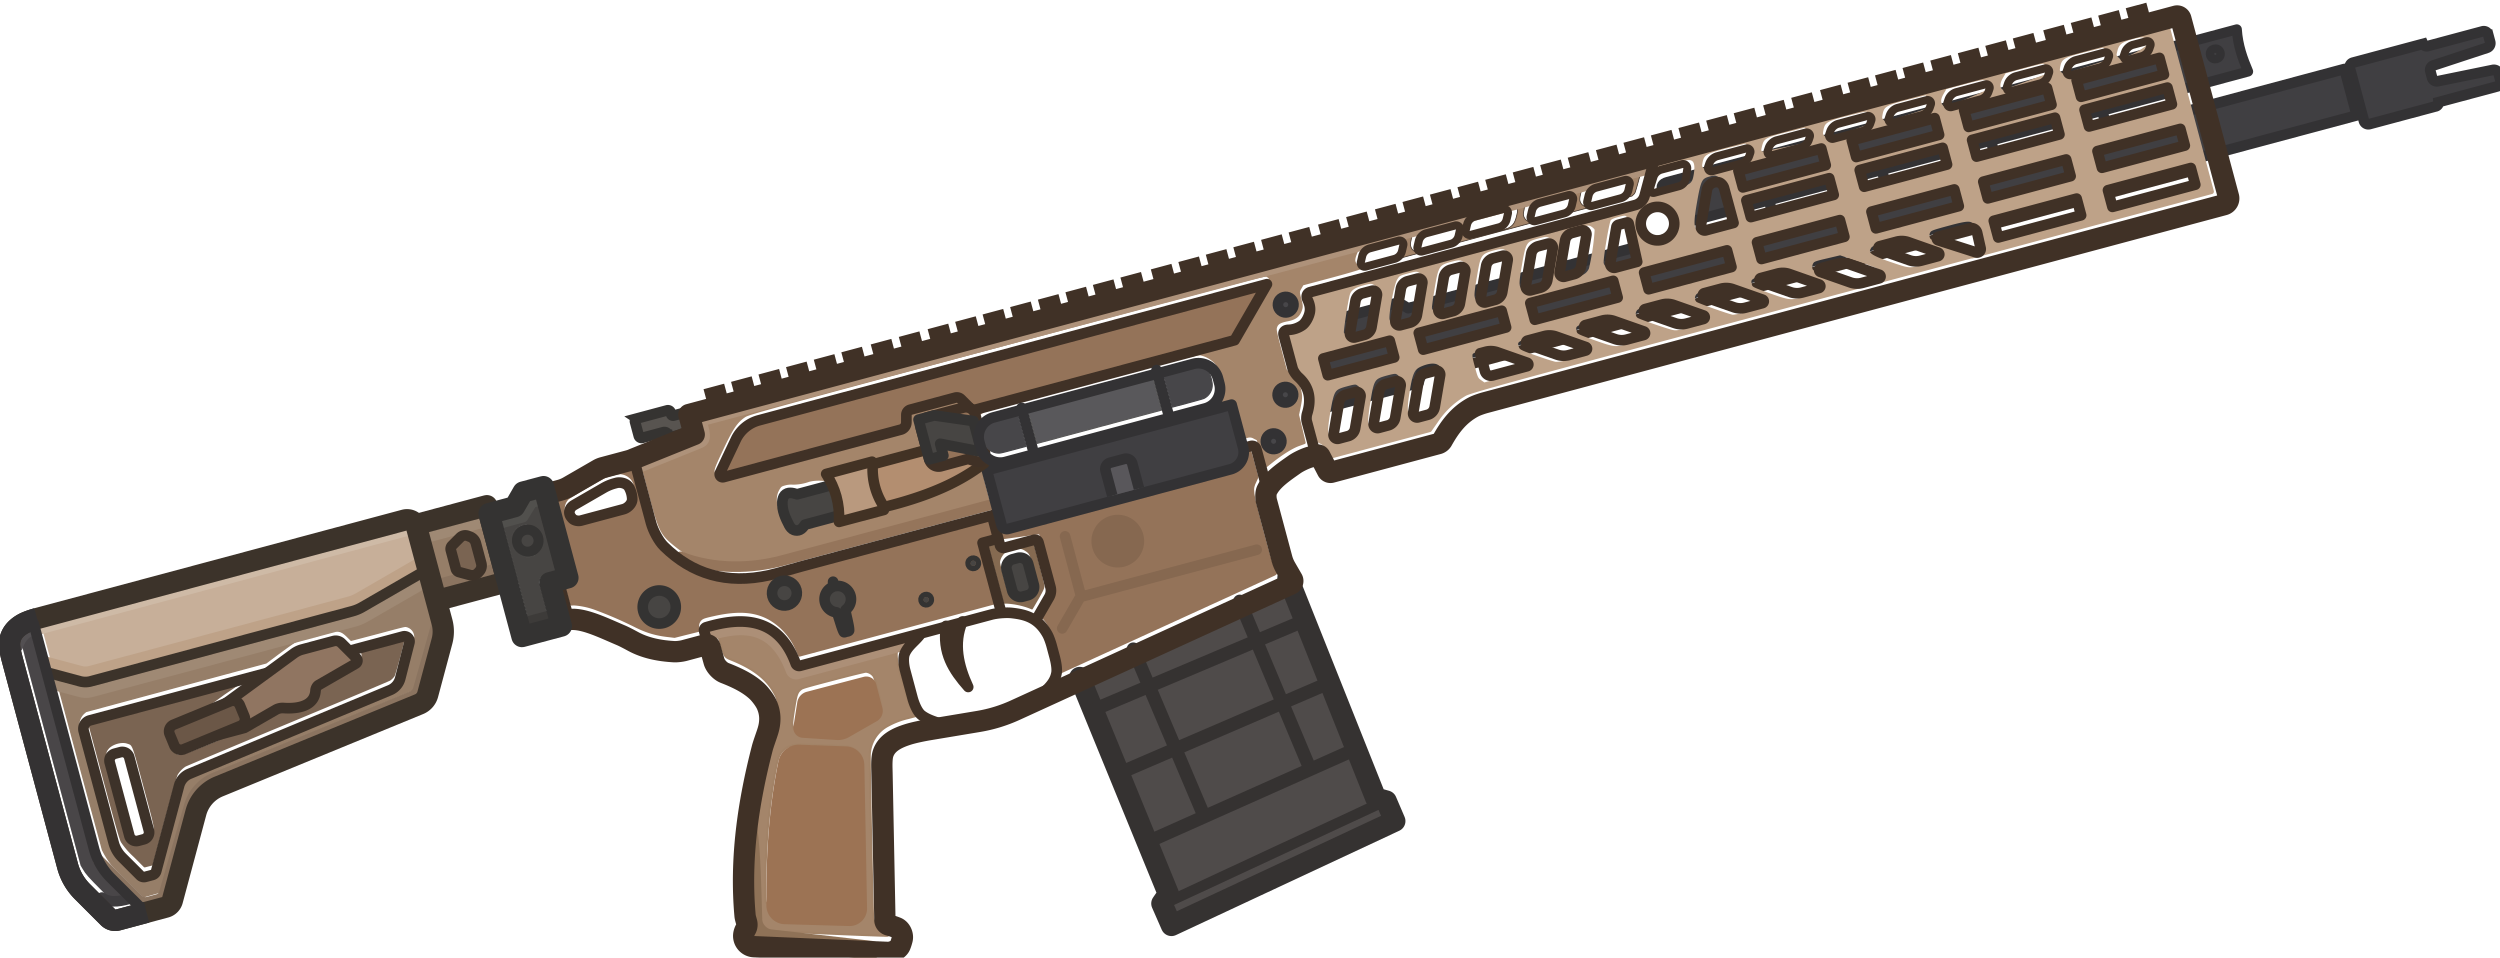 <svg xmlns="http://www.w3.org/2000/svg" xml:space="preserve" width="121.092" height="46.382" viewBox="0 0 32.039 12.272"><g transform="rotate(15 48.239 14.5)"><path d="m11.219 21.793-.828.184-.083.018.006-.038c.01-.063.003-.1-.038-.184-.077-.157-.184-.533-.243-.857a7 7 0 0 1-.106-1.39c.013-.213 0-.286-.068-.414a.4.4 0 0 0-.093-.132c-.142-.145-.339-.226-.636-.262-.085-.01-.093-.017-.167-.138a1 1 0 0 0-.08-.116.2.2 0 0 0-.067-.033c-.028-.009-.052-.021-.056-.029l-.008-.013.087-.045c.237-.121.424-.16.593-.122.127.029.26.118.363.245.08.096.09.106.11.116.05.023.014.041.677-.341l.602-.348-.018.068c-.032.125-.012.183.17.488.143.241.163.268.24.317l.042.029-.105.06a1 1 0 0 0-.217.156.44.44 0 0 0-.136.423c.014.07.564 1.968.583 2.008.035.075.097.113.195.118l.062.003-.002.023q-.003.023-.019.032c-.009.005-.351.083-.76.174m.311-.331a.25.25 0 0 0 .05-.15 8 8 0 0 0-.21-.848c-.251-.87-.26-.902-.29-.947a.2.2 0 0 0-.071-.072.23.23 0 0 0-.144-.037 8 8 0 0 0-.334.071c-.298.068-.303.07-.36.101-.05.03-.059.037-.085.075-.048.069-.054.11-.042.268.035.482.13 1.012.283 1.58.05.185.05.084.084.122.048.055.068.112.134.112.029 0 .817-.182.885-.204a.25.25 0 0 0 .1-.071m-.574-2.366c.09-.088.168-.17.175-.18a.2.2 0 0 0 .018-.044c.012-.052.007-.066-.095-.247-.092-.164-.095-.168-.122-.185a.14.14 0 0 0-.094-.019c-.01.002-.173.091-.374.206-.326.186-.357.205-.373.227-.037.05-.039.08-.019.27.016.152.022.183.037.21a.13.13 0 0 0 .093.065c.02.002.395-.069.49-.092.059-.015.096-.045.264-.21" style="fill:#a4856a;fill-opacity:1;stroke:#a28367;stroke-width:.028;stroke-linecap:round;stroke-linejoin:round;stroke-dasharray:none;stroke-opacity:1"/><path d="M67.533 45.944c-.356 2.813-1.208 6.095-1.9 9.056-.21.901.328 1.91 1.19 2.248l9.344 3.681" style="fill:none;fill-opacity:1;stroke:#8f7257;stroke-width:1.852;stroke-linecap:round;stroke-linejoin:round;stroke-dasharray:none;stroke-opacity:1" transform="scale(.129)rotate(-30 286.31 86.285)"/><path d="M68.531 26.593c3.477-.148 6.678.463 7.173 5.472a.53.53 0 0 0 .514.475H87.39" style="fill:none;fill-opacity:1;stroke:#ac8f77;stroke-width:1.058;stroke-linecap:round;stroke-linejoin:round;stroke-dasharray:none;stroke-opacity:1" transform="scale(.129)rotate(-30 286.31 86.285)"/><path d="m17.175 12.682 8.369-4.832" style="display:inline;fill:none;fill-opacity:1;stroke:#403126;stroke-width:.136;stroke-linecap:butt;stroke-linejoin:round;stroke-dasharray:none;stroke-opacity:1"/><path d="m20.303 9.33.274.476M21.586 8.558l.274.475M22.832 7.822l.275.475M24.115 7.09l.274.474" style="display:inline;fill:#403f42;fill-opacity:1;stroke:#333234;stroke-width:.136;stroke-linecap:round;stroke-linejoin:round;stroke-dasharray:none;stroke-opacity:1"/><g style="display:inline"><path d="M172.373 9.864h56.662" style="fill:#c7af99;stroke-linecap:round;stroke-linejoin:round" transform="scale(.129)rotate(-30 286.31 86.285)"/><path d="M230.926 7.697h-58.553c-1.196 0-.595 1.028-.595 2.224-.001 1.197.969 2.168 2.166 2.168l56.982-.058c-.192-1.36-.318-2.748 0-4.334z" style="display:inline;fill:#403f42;stroke:#333234;stroke-width:1;stroke-linecap:butt;stroke-linejoin:round;stroke-dasharray:none;stroke-opacity:1" transform="scale(.129)rotate(-30 286.31 86.285)"/></g><path d="m13.504 17.784 1.816 2.386-.05.14.192.24 2.419-2.033-.173-.22-.14-.002-1.817-2.434" style="display:inline;fill:#4f4b4a;fill-opacity:1;stroke:#353231;stroke-width:.272;stroke-linecap:round;stroke-linejoin:round;stroke-dasharray:none;stroke-opacity:1"/><path d="m15.386 20.233 2.256-1.89" style="display:inline;fill:none;fill-opacity:1;stroke:#353231;stroke-width:.136;stroke-linecap:round;stroke-linejoin:round;stroke-dasharray:none;stroke-opacity:1"/><path d="m15.232 16.31 1.424 1.839m-2.583-.894 1.415 1.813m-1.702-.933 2.287-1.782m-1.759 2.482 2.222-1.754m-1.576 2.457 2.158-1.75" style="display:inline;fill:none;fill-opacity:1;stroke:#353231;stroke-width:.17;stroke-linecap:round;stroke-linejoin:round;stroke-dasharray:none;stroke-opacity:1"/><path d="m15.478 12.506.726-.42.14.038 3.225-1.862.072.125 7.5-4.33.307.533-10.727 6.193v.23l-1.1.635-.533-.924z" style="display:inline;fill:#403f42;fill-opacity:1;stroke:#333234;stroke-width:.136;stroke-linecap:round;stroke-linejoin:round;stroke-dasharray:none;stroke-opacity:1"/><path d="M15.83 14.137c-.043-.048-.078-.07-.121-.077-.06-.01-.062-.013-.145-.156-.077-.134-.084-.155-.094-.264a.46.46 0 0 0-.214-.373c-.097-.068-.102-.075-.21-.261-.105-.183-.11-.192-.08-.2a.46.46 0 0 0 .18-.174.36.36 0 0 0-.013-.29l-.038-.068 1.868-1.079c1.812-1.047 1.868-1.08 1.91-1.139.041-.057.045-.078.05-.263 0-.028.007-.022.031.033.046.103.078.1.292-.023.212-.122.235-.151.222-.286-.012-.124-.044-.183-.104-.192-.038-.006-.071.007-.199.08-.163.095-.223.156-.22.225a.7.7 0 0 1-.028.146c-.007-.002.006-.15.005-.192V9.51l2.94-1.698 2.941-1.698.55.95.548.952-1.339.773-1.412.819.087-.1c.032-.036.007-.067-.042-.156-.072-.132-.086-.151-.125-.176-.056-.036-.108-.019-.325.107-.19.11-.21.124-.22.164-.012.045.009.097.046.117.012.006.148.017.303.024l.283.012-2.873 1.66c-2.44 1.408-2.885 1.67-2.955 1.732a1.1 1.1 0 0 0-.267.426l-.05.138-.56.323-.561.324zm.266-.29c.021-.04.022-.104.005-.29-.025-.255-.043-.31-.115-.337-.041-.016-.057-.011-.157.047-.154.09-.161.11-.135.403.024.255.044.314.115.336.04.012.06.005.153-.048.08-.046.114-.075.134-.112m.458-.265c.022-.04.023-.104.006-.287-.023-.252-.043-.312-.116-.34-.041-.015-.057-.01-.155.046-.156.091-.164.114-.133.413.013.133.033.257.044.276s.041.04.068.048c.043.013.062.008.154-.046.078-.045.112-.073.132-.11m.457-.275c.024-.066-.01-.505-.042-.562-.046-.079-.154-.07-.277.023-.098.074-.11.13-.084.39.033.336.079.381.272.27.097-.056.113-.07.131-.121m1.04-.799c.003-.014-.007-.05-.023-.077-.029-.05-.036-.051-.265-.069-.258-.02-.325-.013-.416.038-.108.061-.11.074-.014.238.078.135.087.146.144.166l.06.022.253-.146c.178-.103.255-.153.26-.172m.667-.394c.017-.052-.02-.11-.078-.122a3 3 0 0 0-.508-.024 1 1 0 0 0-.19.088c-.156.09-.177.125-.122.202.028.039.053.045.254.06.123.01.247.016.276.013.08-.008.352-.168.368-.217m.667-.385c.016-.051-.021-.11-.079-.122a3 3 0 0 0-.507-.024 1 1 0 0 0-.189.087c-.152.088-.174.121-.13.198.025.043.041.047.23.063.33.027.332.026.51-.076.122-.07.155-.096.165-.126m.692-.391c.004-.015-.006-.05-.022-.077-.029-.05-.036-.052-.265-.07a2 2 0 0 0-.296-.006 1 1 0 0 0-.195.088c-.118.068-.138.084-.148.122-.014.053.015.108.063.12.042.012.354.034.461.034.066 0 .093-.011.235-.093q.16-.09.167-.118m.672-.395c.014-.05-.026-.11-.082-.121a3 3 0 0 0-.493-.03 1 1 0 0 0-.195.089c-.118.067-.137.083-.147.12-.014.05.01.103.054.12.038.014.453.046.504.04.021-.004.109-.046.194-.095.124-.07.158-.096.165-.123m.653-.377c.013-.05-.027-.11-.083-.121a3 3 0 0 0-.507-.025 1 1 0 0 0-.189.088c-.152.088-.174.121-.13.198.025.043.041.047.231.063.33.027.331.026.512-.078.124-.072.159-.098.166-.125m.694-.4c.014-.05-.027-.11-.082-.122a4 4 0 0 0-.276-.025l-.228-.014-.16.086c-.146.078-.16.089-.171.131a.13.13 0 0 0 .011.087c.022.037.048.043.264.06.133.011.26.017.281.014s.11-.046.196-.095c.124-.07.158-.095.165-.123m.675-.403c.004-.09-.041-.11-.292-.128a2 2 0 0 0-.292-.005 1 1 0 0 0-.195.088c-.117.068-.137.084-.147.122-.027.1.033.127.324.146.258.017.257.018.437-.086.154-.089.163-.096.165-.137m1.67-1c.004-.017-.02-.073-.066-.153s-.083-.129-.1-.133c-.037-.01-1.039.568-1.05.606-.008.033.116.25.158.277.029.018.05.007.54-.276.379-.219.512-.302.518-.321m1.315-.773a.7.7 0 0 0-.153-.266c-.029-.018-.05-.007-.54.276-.38.219-.513.302-.518.321-.004.017.02.073.066.153s.082.129.1.133c.019.006.157-.069.536-.287.49-.283.51-.296.51-.33M16.4 12.816c.016-.027.01-.046-.061-.168s-.084-.138-.115-.137c-.022.001-.182.086-.422.225-.474.274-.453.249-.352.425.054.093.08.125.106.132.03.008.089-.022.43-.219.246-.142.402-.24.414-.258m1.292-.756c.007-.026-.008-.064-.06-.155a.6.6 0 0 0-.096-.133c-.021-.012-.097.028-.54.284-.442.255-.514.3-.515.325-.001.016.03.083.068.15.052.09.078.122.104.13.03.007.098-.028.532-.28.434-.25.499-.291.507-.321m1.277-.727c.016-.027.01-.046-.061-.168s-.084-.138-.115-.137c-.022.001-.212.104-.52.28-.415.24-.486.286-.501.32-.017.035-.012.05.05.159.107.184.054.196.636-.14.313-.18.499-.295.51-.314m1.309-.763c.013-.03.005-.053-.058-.162-.064-.11-.079-.128-.112-.132-.032-.003-.127.047-.529.28-.584.336-.552.303-.45.48.104.18.059.19.643-.148.401-.231.493-.289.506-.318m1.302-.755c.007-.026-.008-.063-.06-.154a.6.6 0 0 0-.096-.134c-.021-.011-.1.03-.533.275-.452.256-.51.292-.518.323-.013.05.117.277.167.29.03.009.099-.027.533-.278.434-.25.499-.292.507-.322m1.314-.77c.002-.03-.015-.076-.059-.152-.1-.174-.058-.184-.637.15-.309.179-.493.292-.505.311-.017.027-.01.046.06.168.068.116.085.137.113.137.02 0 .217-.106.528-.285l.496-.286zm1.281-.718c.017-.027.01-.046-.06-.168-.071-.122-.084-.138-.115-.137-.023.001-.213.104-.52.28-.415.24-.486.286-.502.32s-.011.05.051.159c.107.184.054.196.636-.14.312-.18.499-.295.51-.314m1.316-.771c.01-.03 0-.06-.055-.154-.106-.184-.06-.194-.641.142-.31.179-.494.292-.506.311-.016.026-.01.046.061.168.067.116.085.137.112.137.02 0 .216-.105.525-.283.438-.253.493-.288.504-.321m-9.541 5.01a.2.2 0 0 0 .035-.09 3.3 3.3 0 0 0-.06-.512c-.01-.017-.042-.038-.071-.045-.047-.013-.066-.008-.153.042-.107.062-.152.116-.154.186-.003.078.041.483.055.508.008.013.043.032.078.042.057.015.074.011.15-.033.05-.028.1-.07.12-.098m.533-.323c.03-.058-.001-.502-.04-.568a.14.14 0 0 0-.073-.057c-.043-.013-.062-.007-.157.048-.104.06-.11.066-.13.135-.023.079.008.482.042.54.026.046.073.072.118.067a.5.5 0 0 0 .24-.165m.482-.265c.032-.046.034-.081.018-.293-.02-.271-.046-.343-.126-.356-.037-.006-.07.005-.148.05-.153.088-.162.12-.132.42.013.134.028.252.034.261.018.033.08.067.117.064a.47.47 0 0 0 .237-.146m.503-.323a1.3 1.3 0 0 0-.005-.298c-.018-.185-.03-.244-.055-.272-.05-.054-.102-.05-.213.014-.142.082-.16.123-.142.326.028.318.036.355.08.39.059.045.105.037.218-.036.086-.055.101-.071.117-.124m.495-.252a.2.2 0 0 0 .035-.09 3 3 0 0 0-.06-.511c-.01-.017-.041-.038-.071-.046-.047-.013-.066-.007-.155.044-.154.09-.16.11-.133.415.025.279.038.312.134.326.064.009.2-.066.25-.138m.486-.28a.2.2 0 0 0 .035-.09 3 3 0 0 0-.06-.512c-.01-.017-.042-.037-.071-.045-.047-.013-.066-.008-.152.042-.155.09-.162.109-.14.392.022.277.042.331.13.348.046.009.072.002.14-.038a.4.4 0 0 0 .118-.097m.592-.345c.006-.029-.02-.09-.123-.286-.157-.299-.156-.298-.293-.22-.065.039-.089.06-.095.088-.012.056.036.534.057.57.046.08.12.072.299-.03.123-.071.148-.091.155-.122m2.266-1.446c.005-.017-.02-.073-.066-.153s-.082-.129-.099-.133c-.02-.006-.158.069-.537.287-.59.341-.548.296-.447.471s.04.19.632-.151c.378-.219.512-.302.517-.321m1.305-.754c.005-.016-.02-.073-.066-.152-.046-.08-.082-.13-.099-.134-.02-.005-.158.07-.537.288-.59.341-.548.296-.447.47.101.176.041.19.632-.15.378-.22.512-.302.517-.322m1.292-.745c.004-.017-.02-.073-.066-.153s-.083-.129-.1-.133c-.019-.006-.158.069-.536.287-.591.341-.548.296-.447.471.1.175.04.19.631-.151.379-.219.512-.302.518-.321m1.29-.746c.005-.016-.019-.073-.065-.152-.046-.08-.083-.13-.1-.134-.019-.005-.158.07-.536.288-.59.34-.548.296-.447.47.101.176.04.19.631-.15.379-.22.513-.302.518-.322m-5.805 3.33c.104-.135.047-.348-.115-.429-.184-.092-.407.052-.412.266-.002.08.064.194.142.244.115.075.295.038.385-.08m.714-.435c.009-.031-.01-.069-.138-.281l-.147-.246-.06-.016c-.052-.014-.073-.01-.136.027-.103.06-.111.097-.084.398.023.265.049.343.115.356.058.012.077.004.264-.102.146-.083.178-.107.186-.136m1.003-.975c.016-.027.01-.046-.061-.168-.095-.164-.099-.165-.252-.077l-.101.058.03-.053a.25.25 0 0 0 .024-.117c-.005-.057-.01-.066-.048-.089l-.042-.025-.224.124c-.254.141-.28.168-.276.291.002.065.005.07.05.095l.51-.25-.584.348-.12.07.029-.054a.25.25 0 0 0 .024-.118c-.004-.057-.009-.065-.047-.088l-.043-.025-.223.124c-.255.142-.287.176-.278.296.005.057.01.066.048.088.042.025.044.024.215-.069l.277-.155-.109.104c-.021.02.016.076.059.15.1.175.057.185.637-.15.309-.178.493-.291.505-.31m1.305-.754c.017-.026.01-.046-.061-.168-.09-.157-.103-.162-.21-.1l-.542.318.512-.338c.028-.018.027-.082.024-.117-.005-.057-.01-.066-.047-.088l-.043-.026-.224.125c-.254.141-.286.176-.277.295.005.06.008.066.052.091l.047.027-.121.07-.349.204.256-.185c.025-.019.025-.081.022-.118-.005-.06-.01-.07-.046-.092-.04-.024-.04-.024-.264.1-.254.142-.287.176-.277.296.004.057.01.066.047.089.04.024.05.021.177-.043.116-.06.132-.064.122-.036-.01.025.002.057.059.155.064.11.074.122.114.126.037.003.111-.036.527-.276.307-.177.49-.29.502-.309m1.293-.75c.012-.028.002-.052-.07-.169l-.084-.136-.049.012-.545.298.519-.368c.072-.052.007-.14-.051-.176-.028-.017-.047-.008-.26.115l-.23.133-.023.085c-.025.093-.002.162.06.179.031.008.024.015-.083.077l-.423.244.329-.262c.05-.04.016-.096-.002-.127-.046-.08-.07-.075-.316.068l-.223.128-.023.085c-.023.089-.008.142.05.179.026.015.046.01.13-.039.094-.055.098-.055.09-.018-.007.03.008.066.06.158.063.108.074.12.113.123.037.004.112-.036.53-.277.371-.214.49-.289.501-.313m1.29-.74c.016-.027.01-.047-.061-.169-.095-.163-.099-.164-.245-.081-.068.038-.423.246-.399.235.069-.032.477-.347.348-.41-.069-.033-.083-.062-.22.017-.147.085-.182.132-.178.24.001.064.004.068.049.095l.047.027-.107.062-.587.339.51-.331c.028-.019.027-.083.024-.117-.005-.057-.01-.066-.047-.089l-.043-.025-.224.124c-.254.142-.286.176-.277.296.005.057.01.066.048.088.033.02.056.02.107-.003.057-.025.063-.024.053.005-.01.025.002.057.058.155.064.11.075.122.114.126.037.003.112-.036.527-.276.307-.177.49-.29.503-.309" style="display:inline;fill:#bea288;fill-opacity:1;stroke:#bea288;stroke-width:.064;stroke-linecap:round;stroke-linejoin:round;stroke-dasharray:none;stroke-opacity:1"/><path fill="#585450" stroke="#363330" stroke-miterlimit="3.994" stroke-width="1.061" d="M67.406 3.9h3.102a.28.28 44.996 0 1 .278.279v.182a.204.204 44.996 0 0 .205.205h2.623V6.56h-3.66l.001-.295a.37.37 45.005 0 0-.37-.37h-2.179a.28.28 45.002 0 1-.279-.279V4.18a.28.28 135.002 0 1 .28-.279z" style="display:inline;fill:#585450;fill-opacity:1;stroke:#353331;stroke-width:1.058;stroke-dasharray:none;stroke-opacity:1" transform="scale(.129)rotate(-30 286.31 86.285)"/><path d="M15.642 11.779c0-.005.022-.019.183-.112.2-.115.203-.118.228-.153.028-.04.035-.078.03-.161l-.003-.055-.015-.023c-.023-.035-.05-.05-.09-.047l-.023.001-.189.11a2 2 0 0 0-.216.13q-.004-.003-.013-.004c-.01 0 .172-.105 1.615-.938l1.625-.939v.181c0 .093-.002.162-.005.174a.1.1 0 0 1-.016.034l-.01.016-1.55.895c-1.379.797-1.55.896-1.551.89m1.032-.608a.2.2 0 0 0 .052-.09.2.2 0 0 0 .006-.095c-.003-.06-.004-.06-.016-.082a.1.1 0 0 0-.066-.048c-.038-.009-.03-.012-.24.109-.202.116-.2.116-.226.153a.2.2 0 0 0-.022.055.2.2 0 0 0-.007.096c.003.057.004.06.016.08.022.04.063.059.105.05.017-.003.034-.012.2-.108.155-.09.186-.108.198-.12m.648-.374c.051-.048.064-.093.058-.204-.002-.036-.002-.037-.017-.063-.013-.021-.018-.028-.029-.035a.1.1 0 0 0-.062-.016l-.023.002-.188.108c-.208.12-.207.12-.231.158-.021.034-.03.072-.027.133.002.068.004.078.02.101a.1.1 0 0 0 .11.043c.004-.001.09-.05.19-.107.154-.088.186-.108.2-.12m.646-.371a.2.2 0 0 0 .055-.094.2.2 0 0 0 .007-.084c-.003-.077-.011-.1-.046-.125a.1.1 0 0 0-.075-.017c-.024.004-.38.21-.402.231a.17.17 0 0 0-.049.087.2.2 0 0 0-.006.096c.003.057.004.06.015.08.024.04.066.06.11.05.019-.004.37-.205.39-.224m.651-.378a.2.2 0 0 0 .06-.127c0-.014 0-.045-.002-.07l-.002-.043-.015-.026c-.013-.022-.018-.028-.03-.035a.1.1 0 0 0-.061-.017l-.024.002-.188.109c-.207.119-.203.116-.23.156-.021.033-.03.071-.027.134s.005.08.02.103a.1.1 0 0 0 .11.041c.004 0 .09-.049.19-.107.154-.088.185-.107.2-.12" style="display:inline;fill:#a4856a;fill-opacity:1;stroke:#403126;stroke-width:.01;stroke-linecap:round;stroke-linejoin:round;stroke-dasharray:none;stroke-opacity:1"/><path d="m15.013 14.398-.094-.154-.05-.01a.11.11 0 0 0-.085.009l-.035.02-.105-.181c-.101-.176-.106-.181-.136-.184-.028-.003-.183.085-1.447.813-.838.484-1.452.851-1.441.838.009-.012.05-.089.05-.103.002-.026.013-.015.07-.02l.06-.006 1.217-.702 1.218-.703.035-.057a.4.4 0 0 0 .057-.21c-.002-.064-.124-.273-.184-.313a.38.38 0 0 0-.208-.056c-.05.003-.082.02-1.274.705l-1.222.702-.038.051c-.037.05-.04.052-.086.055l-.279.031-.23.028-.104.059c-.153.088-.151.08-.037.278l.093.161-.251.145c-.211.122-.255.144-.273.137s-.066.019-.317.164c-.295.17-.163.188-.166.22a.1.1 0 0 0 .008.049c.009.016-.136.008-.264.082a.6.6 0 0 1-.185.086.3.3 0 0 0-.097.036c-.047.027-.054.036-.068.09q-.04.15.126.348c.078.094.132.13.19.127a.21.21 0 0 0 .152-.095c.017-.033.036-.048.164-.122l.145-.083.016.043c.013.036.022.045.05.053.031.008.042.003.313-.154.232-.133.283-.167.292-.188.008-.02.04-.043.117-.088.125-.073.35-.223.447-.3.158-.123.366-.32.457-.432.014-.018.015-.018.012.015-.003.029.012.061.095.204l.098.17-1.353.777-1.354.777-.122.035a1.3 1.3 0 0 1-.912-.05c-.23-.1-.253-.127-.506-.564l-.199-.345.294-.22c.359-.269.362-.272.375-.331.009-.043.005-.055-.034-.123l-.044-.076 3.797-2.191c3.208-1.852 3.83-2.236 3.81-2.209-.037.052-.082.235-.05.29.019.034.065.058.102.052.016-.002-.115.079-.32.198l-.347.2-.015.055c-.014.053-.013.056.034.138.043.074.048.09.044.137-.006.077-.04.12-.13.164-.088.043-.118.074-.121.125-.003.034.011.062.131.27l.134.233.11.075c.1.07.111.08.141.142.026.051.034.09.04.18l.007.116.087.16.087.162-.063.044c-.074.051-.175.16-.27.286l-.066.089zm.26-.099c.058-.116-.033-.263-.157-.253a.2.2 0 0 0-.145.087c-.064.102.018.25.14.258a.2.2 0 0 0 .162-.092m0-.635a.18.18 0 0 0-.012-.148.18.18 0 0 0-.122-.083c-.057-.014-.152.033-.181.089a.17.17 0 0 0 .008.165.17.17 0 0 0 .139.09c.063.002.15-.057.168-.113m-4.744 1.607q.048-.073.01-.19l-.012-.037.255-.144.255-.144.09.049c.147.08-.049.176 1.691-.828l1.51-.872.115-.427c.122-.456.124-.47.05-.49-.032-.009-.04-.004-2.998 1.707-2.8 1.62-2.969 1.72-3.008 1.764-.082.094-.114.184-.165.462-.056.312-.057.322-.01.365.064.06-.012.098 1.146-.57 1.03-.594 1.04-.6 1.071-.645m4.43-2.683c.071-.094.016-.241-.102-.27-.167-.039-.28.16-.163.287a.174.174 0 0 0 .264-.017" style="display:inline;fill:#a4856a;fill-opacity:1;stroke:#a4856a;stroke-width:.035;stroke-linecap:round;stroke-linejoin:round;stroke-dasharray:none;stroke-opacity:1"/><path d="M13.237 17.749c-.003-.06-.065-.198-.155-.34-.085-.134-.136-.192-.217-.245l-.04-.026.04-.154c.057-.225.063-.201-.14-.555-.144-.25-.174-.296-.197-.307l-.473.198-.096-.068 1.614-.928c1.278-.736 1.16-.614 1.2-.733.021-.069.071-.139.042-.217-.018-.047.034.033.115.17l.1.172-.01.058c-.022.115-.016.129.241.575.198.343.237.406.278.445.048.046.048.046.03.063l-.382.317-1.93 1.595c-.018.017-.019.017-.02-.02" style="display:inline;fill:#947359;fill-opacity:1;stroke:#947359;stroke-width:.044;stroke-linecap:round;stroke-linejoin:round;stroke-dasharray:none;stroke-opacity:1"/><path d="M12.647 17.083a1 1 0 0 0-.295.017l-.027.008-.186-.322-.186-.322.028-.017c.015-.008.03-.013.03-.01.007.01.057.023.084.02.025-.002.045-.012.198-.1l.17-.098.141.245q.141.245.148.272c.006.02 0 .055-.03.169l-.039.143zm-.005-.183a.2.2 0 0 0 .035-.117c0-.03-.005-.038-.087-.185-.1-.178-.11-.19-.178-.212-.062-.02-.101-.012-.183.039-.07.044-.083.06-.1.115a.2.2 0 0 0-.009.062c0 .029.005.036.096.195l.096.166.034.02a.2.2 0 0 0 .125.024.5.5 0 0 0 .086-.04c.056-.033.067-.041.085-.067" style="display:inline;fill:#856a51;fill-opacity:1;stroke:#856a51;stroke-width:.026;stroke-linecap:round;stroke-linejoin:round;stroke-dasharray:none;stroke-opacity:1"/><path d="M9.918 18.386a.83.83 0 0 0-.455-.304c-.209-.049-.416-.008-.698.139-.1.052-.124.067-.143.092a.12.12 0 0 0-.008.127l.015.026-.139.077-.138.077-.105.015c-.144.02-.266.015-.416-.016a5 5 0 0 0-.568-.083 1 1 0 0 0-.267.017l-.029.01-.05-.085-.049-.086.046-.031c.035-.024.048-.038.055-.062.02-.067.028-.05-.256-.544l-.264-.456.07-.048c.053-.035.118-.094.246-.223l.175-.174.157-.091.157-.09.062.109c.046.082.054.1.033.073a.21.21 0 0 0-.187-.084c-.03.001-.053.011-.123.052-.084.048-.097.06-.269.233-.1.1-.19.194-.2.21a.19.19 0 0 0-.017.149c.026.07.103.12.18.119h.048l.29-.168.29-.168.03-.05c.037-.063-.012-.214-.036-.275a2 2 0 0 1 .165.263c.176.301.232.362.416.455.422.213.846.22 1.29.02.056-.025.525-.292 1.342-.764l1.256-.725.055.096.055.095-.072.041c-.113.065-.123.025.12.446l.204.353-1.113.643-1.112.642zm-.23-.863a.22.22 0 0 0-.236 0 .2.2 0 0 0-.103.123c-.023.07-.017.119.023.188.03.052.04.064.078.085.266.15.49-.243.239-.396m-1.404.965a.33.33 0 0 0 .065-.188c0-.04-.006-.061-.036-.12-.032-.063-.042-.075-.081-.103a.29.29 0 0 0-.441.145.3.3 0 0 0 .024.215c.034.059.056.084.1.113a.35.35 0 0 0 .194.039.4.4 0 0 0 .175-.1" style="display:inline;fill:#947359;fill-opacity:1;stroke:#947359;stroke-width:.037;stroke-linecap:round;stroke-linejoin:round;stroke-dasharray:none;stroke-opacity:1"/><path d="m66.058 8.696 6.815-.837c.184-.023.42-.167.492-.338.192-.456.15-.892.166-1.371.006-.199.188-.358.387-.358l97.019.18" style="display:inline;fill:none;fill-opacity:1;stroke:#ae927a;stroke-width:1.058;stroke-linecap:round;stroke-linejoin:round;stroke-dasharray:none;stroke-opacity:1" transform="scale(.129)rotate(-30 286.31 86.285)"/><path d="M59.385 12.26h4.375c.452 0 1.013-.322 1.113-.762.09-.392.084-.785-.008-1.177-.103-.44-.653-.765-1.105-.765h-.16a4.6 4.6 172.5 0 0-1.201.158l-3.284.88a1 1 0 0 0-.401.215c-.33.345-.276.689-.093 1.033.129.242.49.417.764.417zM68.379 27.314V26.02c0-.163.132-.301.295-.306 3.618-.103 7.218.812 7.656 5.792a.355.355 0 0 0 .346.322h19.66c.587 0 1.51.168 2.057.385 1.227.487 2.38 1.108 2.84 2.98.078.318.114.847.114 1.174v1.15c0 .448-.043 1.181-.23 1.588-.567 1.236-1.857 1.451-2.76 2.213l-5.174.55-4.066-.603c-.736-.485-1.54-.925-2.038-1.574-.333-.433-.428-1.339-.428-1.89v-2.825c0-.477.103-1.253.393-1.629.482-.622 1.19-.867 1.792-1.29M100.514 33.492l1.84-1.84a1.33 1.33 112.5 0 0 .39-.94V26.13a.375.375 45 0 0-.376-.375h-3.05a.343.343 45 0 1-.343-.343V22.68a.35.35 135 0 1 .352-.352h26.275a.447.447 45 0 1 .446.447v3.164" style="display:inline;fill:none;fill-opacity:1;stroke:#403126;stroke-width:1.058;stroke-linecap:square;stroke-linejoin:round;stroke-dasharray:none;stroke-opacity:1" transform="scale(.129)rotate(-30 286.31 86.285)"/><path d="M8.163 17.614c.452.05.918-.082 1.293-.303l2.403-1.387" style="display:inline;fill:none;fill-opacity:1;stroke:#95755b;stroke-width:.136;stroke-linecap:round;stroke-linejoin:round;stroke-dasharray:none;stroke-opacity:1"/><path d="m11.974 16.37-.12.07.418.723" style="display:inline;fill:none;fill-opacity:1;stroke:#403126;stroke-width:.136;stroke-linecap:square;stroke-linejoin:round;stroke-dasharray:none;stroke-opacity:1"/><path d="M99.836 27.071h.509a.856.856 45 0 1 .856.856v2.13a.856.856 135 0 1-.856.857h-.51a.856.856 45 0 1-.855-.856v-2.13a.856.856 135 0 1 .856-.857z" style="display:inline;fill:#474543;fill-opacity:1;stroke:#343332;stroke-width:1.058;stroke-linecap:square;stroke-linejoin:round;stroke-opacity:1" transform="scale(.129)rotate(-30 286.31 86.285)"/><path d="M66.06 8.166v6.128c0 .755.256 1.927.64 2.577 1.978 3.358 5.023 5.288 9.37 5.47.92.039 2.412-.013 3.333-.013h21.194" style="display:inline;fill:none;fill-opacity:1;stroke:#403126;stroke-width:1.058;stroke-linecap:square;stroke-linejoin:round;stroke-dasharray:none;stroke-opacity:1" transform="scale(.129)rotate(-30 286.31 86.285)"/><path d="m10.163 17.47.023-.01a.17.17 0 0 1 .197.262c-.011.014.097.185.11.245.002.012-.029.024-.032.025s-.021.018-.027.013c-.04-.035-.14-.222-.157-.22a.17.17 0 0 1-.133-.301c.006-.005-.011-.067-.011-.067z" style="display:inline;fill:#474543;fill-opacity:1;stroke:#343332;stroke-width:.136;stroke-linecap:square;stroke-linejoin:round;stroke-opacity:1"/><circle cx="-.573" cy="20.13" r=".159" style="display:inline;fill:#474543;fill-opacity:1;stroke:#343332;stroke-width:.136;stroke-linecap:square;stroke-linejoin:round;stroke-dasharray:none;stroke-opacity:1" transform="rotate(-30)"/><circle cx="1.16" cy="20.681" r=".034" style="display:inline;fill:#474543;fill-opacity:1;stroke:#343332;stroke-width:.136;stroke-linecap:square;stroke-linejoin:round;stroke-dasharray:none;stroke-opacity:1" transform="rotate(-30)"/><circle cx="1.863" cy="20.387" r=".034" style="display:inline;fill:#474543;fill-opacity:1;stroke:#343332;stroke-width:.136;stroke-linecap:square;stroke-linejoin:round;stroke-dasharray:none;stroke-opacity:1" transform="rotate(-30)"/><circle cx="6.589" cy="18.222" r=".1" style="display:inline;fill:#474649;fill-opacity:1;stroke:#333234;stroke-width:.136;stroke-linecap:square;stroke-linejoin:round;stroke-dasharray:none;stroke-opacity:1" transform="rotate(-30)"/><circle cx="6.286" cy="19.336" r=".1" style="display:inline;fill:#474649;fill-opacity:1;stroke:#333234;stroke-width:.136;stroke-linecap:square;stroke-linejoin:round;stroke-dasharray:none;stroke-opacity:1" transform="rotate(-30)"/><circle cx="5.986" cy="19.873" r=".1" style="display:inline;fill:#474649;fill-opacity:1;stroke:#333234;stroke-width:.136;stroke-linecap:square;stroke-linejoin:round;stroke-dasharray:none;stroke-opacity:1" transform="rotate(-30)"/><circle cx="-2.169" cy="19.887" r=".212" style="display:inline;fill:#474543;fill-opacity:1;stroke:#343332;stroke-width:.136;stroke-linecap:square;stroke-linejoin:round;stroke-dasharray:none;stroke-opacity:1" transform="rotate(-30)"/><path d="M11.678 17.589c.038.346.234.522.477.683-.19-.227-.33-.488-.288-.792" style="display:inline;fill:#403126;fill-opacity:1;stroke:#403126;stroke-width:.136;stroke-linecap:round;stroke-linejoin:round;stroke-dasharray:none;stroke-opacity:1"/><path d="m13.238 16.81-.114.425m-.27-1.149.4.694 2.017-1.164" style="display:inline;fill:none;fill-opacity:1;stroke:#866850;stroke-width:.136;stroke-linecap:round;stroke-linejoin:round;stroke-dasharray:none;stroke-opacity:1"/><circle cx="3.726" cy="20.592" r=".27" style="display:inline;fill:#866850;fill-opacity:1;stroke:#866850;stroke-width:.136;stroke-linecap:round;stroke-linejoin:round;stroke-dasharray:none;stroke-opacity:1" transform="rotate(-30)"/><path d="M143.817 6.352h2.96a.383.383 58.986 0 1 .338.562l-.278.523a1.06 1.06 148.986 0 1-.935.562h-2.96a.383.383 58.986 0 1-.338-.562l.278-.523a1.06 1.06 148.986 0 1 .935-.562" style="display:inline;fill:none;stroke:#403126;stroke-width:.794;stroke-linecap:round;stroke-linejoin:round;stroke-opacity:1" transform="scale(.129)rotate(-30 287.293 89.463)"/><path d="M143.817 6.352h2.96a.383.383 58.986 0 1 .338.562l-.278.523a1.06 1.06 148.986 0 1-.935.562h-2.96a.383.383 58.986 0 1-.338-.562l.278-.523a1.06 1.06 148.986 0 1 .935-.562" style="display:inline;fill:none;stroke:#403126;stroke-width:.794;stroke-linecap:round;stroke-linejoin:round;stroke-opacity:1" transform="scale(.129)rotate(-30 284.383 78.6)"/><path d="M143.817 6.352h2.96a.383.383 58.986 0 1 .338.562l-.278.523a1.06 1.06 148.986 0 1-.935.562h-2.96a.383.383 58.986 0 1-.338-.562l.278-.523a1.06 1.06 148.986 0 1 .935-.562" style="display:inline;fill:none;stroke:#403126;stroke-width:.794;stroke-linecap:round;stroke-linejoin:round;stroke-opacity:1" transform="matrix(.111 -.064 .064 .111 .494 19.27)"/><path d="M143.817 6.352h2.96a.383.383 58.986 0 1 .338.562l-.278.523a1.06 1.06 148.986 0 1-.935.562h-2.96a.383.383 58.986 0 1-.338-.562l.278-.523a1.06 1.06 148.986 0 1 .935-.562" style="display:inline;fill:none;stroke:#403126;stroke-width:.794;stroke-linecap:round;stroke-linejoin:round;stroke-opacity:1" transform="scale(.129)rotate(-30 278.562 56.877)"/><path d="M143.817 6.352h2.96a.383.383 58.986 0 1 .338.562l-.278.523a1.06 1.06 148.986 0 1-.935.562h-2.96a.383.383 58.986 0 1-.338-.562l.278-.523a1.06 1.06 148.986 0 1 .935-.562" style="display:inline;fill:none;stroke:#403126;stroke-width:.794;stroke-linecap:round;stroke-linejoin:round;stroke-opacity:1" transform="scale(.129)rotate(-30 275.651 46.015)"/><path d="M144.23 5.939h2.135a.42.42 56.505 0 1 .387.586l-.377.889a.96.96 146.505 0 1-.885.585h-2.548a.353.353 61.003 0 1-.3-.54l.614-.98a1.15 1.15 151.003 0 1 .974-.54" style="display:inline;fill:none;stroke:#403126;stroke-width:.794;stroke-linecap:round;stroke-linejoin:round;stroke-opacity:1" transform="matrix(.111 -.064 .064 .111 2.63 18.14)"/><path d="M219.58 4.866h2.29v-.995m-5.123.995h2.29v-.995m-5.112.995h2.291v-.995m-5.935.995h3.103v-.995m-5.42.995h2.292v-.995m-5.123.995h2.29v-.995m-5.112.995h2.29v-.995m-5.122.995h2.29v-.995m-5.145.995h2.291v-.995m-5.123.995h2.29v-.995m-5.112.995h2.291v-.995m-5.657.995h2.825v-.995m-5.31.995h2.346v-.995m-5.381.995h2.493v-.995m-5.315.995h2.29v-.995m-5.122.995h2.29v-.995m-5.145.995h2.29v-.995m-5.122.995h2.29v-.995m-5.112.995h2.291v-.995m-5.123.995h2.291v-.995m-5.19.995h2.29v-.995m-5.122.995h2.29v-.995m-5.112.995h2.29v-.995m-5.122.995h2.29v-.995m-5.145.995h2.29v-.995m-5.122.995h2.29v-.995m-5.112.995h2.291v-.995m-5.657.995h2.825v-.995m-5.31.995h2.346v-.995m-5.381.995h2.493v-.995m-5.315.995h2.29v-.995m-5.122.995h2.29v-.995m-5.145.995h2.29v-.995m-5.122.995h2.29v-.995m-5.112.995h2.291v-.995m-5.936.995h3.104v-.995m-5.42.995h2.292v-.995m-5.124.995h2.291v-.995m-5.112.995h2.29v-.995m-5.122.995h2.29v-.995m-5.145.995h2.29v-.995m-5.122.995h2.29v-.995m-5.112.995h2.291v-.995m-5.658.995h2.826v-.995m-5.31.995h2.345v-.995m-5.38.995h2.493v-.995m-5.315.995h2.29v-.995m-5.122.995h2.29v-.995m-5.145.995h2.29v-.995m-5.122.995h2.29v-.995m-5.112.995h2.29v-.995m-2.831 0v.995h-3.115v2.051l-6.49.792a4 4 176.522 0 1-.524.032H62.9a2 2 172.5 0 0-.537.07l-3.283.88a3.5 3.5 172.5 0 1-.917.12h-2.988v12.64c1.495-.196 3.33 1.452 5.122 2.853.298.233.742.653 1.018.913.961.905 2.21 1.545 3.646 2.015.27.088.72.152 1.004.152h2.207a.36.36 44.747 0 1 .362.359l.013 1.435c.004.487.331 1.109.724 1.398 1.019.751 1.964 1.548 2.597 2.537.257.401.554 1.124.628 1.594.149.947-.088 1.765-.545 2.509-.27.441-.765 1.12-1.02 1.57-2.766 4.899-4.97 10.015-5.945 15.606-.034.196-.014.513-.02.711a.85.85 0 0 1-.282.615 1.5 1.5 0 0 0-.3.435l-.015.038a1.07 1.07 64.272 0 0 .677 1.405l12.653 3.977c.444.14 1.125.036 1.407-.333.13-.17.24-.349.343-.532.221-.397.128-1.001-.236-1.274a7 7 0 0 0-.696-.458.52.52 0 0 1-.232-.542L81.8 44.196c.128-.52.312-1.387.608-1.83.604-.907 1.689-1.13 2.894-1.182.575-.024 1.506.031 2.078.086l5 .484a14.5 14.5 177.976 0 0 3.8-.134l29.694-5.008a.35.35 122.714 0 0 .28-.435l-.348-1.296a3.7 3.7 82.5 0 1-.126-.957v-5.87c0-.319.112-.814.316-1.057.715-.851 2.016-1.302 3.294-1.77.462-.169 1.234-.315 1.728-.315h.72a.24.24 38.749 0 1 .234.187l.344 1.553a.34.34 38.749 0 0 .33.265h11.007a.7.7 0 0 0 .445-.19c1.04-1.065 2.192-2.026 3.842-2.416.35-.083.93-.118 1.29-.118h75.946a.65.65 135 0 0 .65-.651V5.252a.386.386 45 0 0-.385-.386h-3.65" style="display:inline;fill:none;fill-opacity:1;stroke:#403126;stroke-width:2.117;stroke-linecap:square;stroke-linejoin:round;stroke-dasharray:none;stroke-opacity:1" transform="scale(.129)rotate(-30 286.31 86.285)"/><path d="M136.05 19.875h.984a.394.394 57.32 0 1 .359.558l-1.339 2.918a.96.96 147.32 0 1-.87.559h-.984a.394.394 57.32 0 1-.359-.559l1.339-2.918a.96.96 147.32 0 1 .87-.558" style="display:inline;fill:none;stroke:#403126;stroke-width:1.058;stroke-linecap:round;stroke-linejoin:round;stroke-dasharray:none;stroke-opacity:1" transform="scale(.129)rotate(-30 286.252 86.3)"/><path d="M136.05 19.875h.984a.394.394 57.32 0 1 .359.558l-1.339 2.918a.96.96 147.32 0 1-.87.559h-.984a.394.394 57.32 0 1-.359-.559l1.339-2.918a.96.96 147.32 0 1 .87-.558" style="display:inline;fill:none;stroke:#403126;stroke-width:1.058;stroke-linecap:round;stroke-linejoin:round;stroke-dasharray:none;stroke-opacity:1" transform="scale(.129)rotate(-30 266.813 83.148)"/><path d="M136.05 19.875h.984a.394.394 57.32 0 1 .359.558l-1.339 2.918a.96.96 147.32 0 1-.87.559h-.984a.394.394 57.32 0 1-.359-.559l1.339-2.918a.96.96 147.32 0 1 .87-.558" style="display:inline;fill:none;stroke:#403126;stroke-width:1.058;stroke-linecap:round;stroke-linejoin:round;stroke-dasharray:none;stroke-opacity:1" transform="scale(.129)rotate(-30 284.189 78.602)"/><path d="M136.05 19.875h.984a.394.394 57.32 0 1 .359.558l-1.339 2.918a.96.96 147.32 0 1-.87.559h-.984a.394.394 57.32 0 1-.359-.559l1.339-2.918a.96.96 147.32 0 1 .87-.558" style="display:inline;fill:none;stroke:#403126;stroke-width:1.058;stroke-linecap:round;stroke-linejoin:round;stroke-dasharray:none;stroke-opacity:1" transform="scale(.129)rotate(-30 282.157 71.02)"/><path d="M137.818 21.314h1.742a.19.19 72.843 0 1 .107.346l-2.604 1.777a2 2 162.843 0 1-1.122.347H134.2a.19.19 72.843 0 1-.107-.347l2.603-1.777a2 2 162.843 0 1 1.122-.346" style="display:inline;fill:none;stroke:#403126;stroke-width:1.058;stroke-linecap:round;stroke-linejoin:round;stroke-dasharray:none;stroke-opacity:1" transform="matrix(-.111 .064 .064 .111 32.056 .831)"/><path d="M136.05 19.875h.984a.394.394 57.32 0 1 .359.558l-1.339 2.918a.96.96 147.32 0 1-.87.559h-.984a.394.394 57.32 0 1-.359-.559l1.339-2.918a.96.96 147.32 0 1 .87-.558" style="display:inline;fill:none;stroke:#403126;stroke-width:1.058;stroke-linecap:round;stroke-linejoin:round;stroke-dasharray:none;stroke-opacity:1" transform="scale(.129)rotate(-30 264.479 74.436)"/><path d="M136.05 19.875h.984a.394.394 57.32 0 1 .359.558l-1.339 2.918a.96.96 147.32 0 1-.87.559h-.984a.394.394 57.32 0 1-.359-.559l1.339-2.918a.96.96 147.32 0 1 .87-.558" style="display:inline;fill:none;stroke:#403126;stroke-width:1.058;stroke-linecap:round;stroke-linejoin:round;stroke-dasharray:none;stroke-opacity:1" transform="scale(.129)rotate(-30 262.27 66.19)"/><path d="M136.05 19.875h.984a.394.394 57.32 0 1 .359.558l-1.339 2.918a.96.96 147.32 0 1-.87.559h-.984a.394.394 57.32 0 1-.359-.559l1.339-2.918a.96.96 147.32 0 1 .87-.558" style="display:inline;fill:none;stroke:#403126;stroke-width:1.058;stroke-linecap:round;stroke-linejoin:round;stroke-dasharray:none;stroke-opacity:1" transform="scale(.129)rotate(-30 260.091 58.06)"/><path d="M136.05 19.875h.984a.394.394 57.32 0 1 .359.558l-1.339 2.918a.96.96 147.32 0 1-.87.559h-.984a.394.394 57.32 0 1-.359-.559l1.339-2.918a.96.96 147.32 0 1 .87-.558" style="display:inline;fill:none;stroke:#403126;stroke-width:1.058;stroke-linecap:round;stroke-linejoin:round;stroke-dasharray:none;stroke-opacity:1" transform="scale(.129)rotate(-30 257.772 49.406)"/><path d="M136.05 19.875h.984a.394.394 57.32 0 1 .359.558l-1.339 2.918a.96.96 147.32 0 1-.87.559h-.984a.394.394 57.32 0 1-.359-.559l1.339-2.918a.96.96 147.32 0 1 .87-.558" style="display:inline;fill:none;stroke:#403126;stroke-width:1.058;stroke-linecap:round;stroke-linejoin:round;stroke-dasharray:none;stroke-opacity:1" transform="matrix(.111 -.064 .064 .111 1.75 17.15)"/><path d="M135.624 19.875h.868a.135.135 46.22 0 1 .134.14l-.165 3.895H134.2a.394.394 57.32 0 1-.359-.559l1.517-3.305a.29.29 147.32 0 1 .266-.171" style="display:inline;fill:none;stroke:#403126;stroke-width:1.058;stroke-linecap:round;stroke-linejoin:round;stroke-dasharray:none;stroke-opacity:1" transform="scale(.129)rotate(-30 253.43 33.198)"/><circle cx="11.46" cy="18.452" r=".215" style="display:inline;fill:none;fill-opacity:1;stroke:#403126;stroke-width:.136;stroke-linecap:round;stroke-linejoin:round;stroke-dasharray:none;stroke-opacity:1" transform="rotate(-30)"/><path d="M137.818 21.314h1.742a.19.19 72.843 0 1 .107.346l-2.604 1.777a2 2 162.843 0 1-1.122.347H134.2a.19.19 72.843 0 1-.107-.347l2.603-1.777a2 2 162.843 0 1 1.122-.346" style="display:inline;fill:none;stroke:#403126;stroke-width:1.058;stroke-linecap:round;stroke-linejoin:round;stroke-dasharray:none;stroke-opacity:1" transform="matrix(-.111 .064 .064 .111 32.723 .446)"/><path d="M137.818 21.314h1.742a.19.19 72.843 0 1 .107.346l-2.604 1.777a2 2 162.843 0 1-1.122.347H134.2a.19.19 72.843 0 1-.107-.347l2.603-1.777a2 2 162.843 0 1 1.122-.346" style="display:inline;fill:none;stroke:#403126;stroke-width:1.058;stroke-linecap:round;stroke-linejoin:round;stroke-dasharray:none;stroke-opacity:1" transform="matrix(-.111 .064 .064 .111 33.409 .05)"/><path d="M137.818 21.314h1.742a.19.19 72.843 0 1 .107.346l-2.604 1.777a2 2 162.843 0 1-1.122.347H134.2a.19.19 72.843 0 1-.107-.347l2.603-1.777a2 2 162.843 0 1 1.122-.346" style="display:inline;fill:none;stroke:#403126;stroke-width:1.058;stroke-linecap:round;stroke-linejoin:round;stroke-dasharray:none;stroke-opacity:1" transform="matrix(-.111 .064 .064 .111 34.087 -.342)"/><path d="M137.818 21.314h1.742a.19.19 72.843 0 1 .107.346l-2.604 1.777a2 2 162.843 0 1-1.122.347H134.2a.19.19 72.843 0 1-.107-.347l2.603-1.777a2 2 162.843 0 1 1.122-.346" style="display:inline;fill:none;stroke:#403126;stroke-width:1.058;stroke-linecap:round;stroke-linejoin:round;stroke-dasharray:none;stroke-opacity:1" transform="matrix(-.111 .064 .064 .111 34.737 -.717)"/><path d="M137.818 21.314h1.742a.19.19 72.843 0 1 .107.346l-2.604 1.777a2 2 162.843 0 1-1.122.347H134.2a.19.19 72.843 0 1-.107-.347l2.603-1.777a2 2 162.843 0 1 1.122-.346" style="display:inline;fill:none;stroke:#403126;stroke-width:1.058;stroke-linecap:round;stroke-linejoin:round;stroke-dasharray:none;stroke-opacity:1" transform="scale(-.129 .129)rotate(30 -121.513 -518.36)"/><path d="M137.818 21.314h1.742a.19.19 72.843 0 1 .107.346l-2.604 1.777a2 2 162.843 0 1-1.122.347H134.2a.19.19 72.843 0 1-.107-.347l2.603-1.777a2 2 162.843 0 1 1.122-.346" style="display:inline;fill:none;stroke:#403126;stroke-width:1.058;stroke-linecap:round;stroke-linejoin:round;stroke-dasharray:none;stroke-opacity:1" transform="matrix(-.111 .064 .064 .111 36.104 -1.506)"/><path d="M136.31 21.314h3.25a.18.18 73.639 0 1 .097.332l-3.333 2.142a.352.352 27.502 0 1-.541-.282l-.063-1.578a.59.59 133.863 0 1 .59-.614" style="display:inline;fill:none;stroke:#403126;stroke-width:1.058;stroke-linecap:round;stroke-linejoin:round;stroke-dasharray:none;stroke-opacity:1" transform="scale(-.129 .129)rotate(30 -115.465 -540.93)"/><path d="M137.818 21.314h.568v1.855a.614.614 135 0 1-.615.615H134.2a.19.19 72.843 0 1-.107-.347l2.603-1.777a2 2 162.843 0 1 1.122-.346" style="display:inline;fill:none;stroke:#403126;stroke-width:1.058;stroke-linecap:round;stroke-linejoin:round;stroke-dasharray:none;stroke-opacity:1" transform="matrix(-.111 .064 .064 .111 31.382 1.22)"/><path d="M143.817 6.352h2.96a.34.34 61.824 0 1 .284.53l-.17.255a1.19 1.19 151.824 0 1-.989.53h-2.96a.34.34 61.824 0 1-.284-.53l.17-.256a1.19 1.19 151.824 0 1 .989-.53" style="display:inline;fill:none;stroke:#403126;stroke-width:.794;stroke-linecap:round;stroke-linejoin:round;stroke-opacity:1" transform="scale(.129)rotate(-30 269.601 22.754)"/><path d="M143.817 6.352h2.96a.34.34 61.824 0 1 .284.53l-.17.255a1.19 1.19 151.824 0 1-.989.53h-2.96a.34.34 61.824 0 1-.284-.53l.17-.256a1.19 1.19 151.824 0 1 .989-.53" style="display:inline;fill:none;stroke:#403126;stroke-width:.794;stroke-linecap:round;stroke-linejoin:round;stroke-opacity:1" transform="scale(.129)rotate(-30 266.541 11.333)"/><path d="M143.817 6.352h2.96a.34.34 61.824 0 1 .284.53l-.17.255a1.19 1.19 151.824 0 1-.989.53h-2.96a.34.34 61.824 0 1-.284-.53l.17-.256a1.19 1.19 151.824 0 1 .989-.53" style="display:inline;fill:none;stroke:#403126;stroke-width:.794;stroke-linecap:round;stroke-linejoin:round;stroke-opacity:1" transform="scale(.129)rotate(-30 263.377 -.476)"/><path d="M143.817 6.352h2.96a.34.34 61.824 0 1 .284.53l-.17.255a1.19 1.19 151.824 0 1-.989.53h-2.96a.34.34 61.824 0 1-.284-.53l.17-.256a1.19 1.19 151.824 0 1 .989-.53" style="display:inline;fill:none;stroke:#403126;stroke-width:.794;stroke-linecap:round;stroke-linejoin:round;stroke-opacity:1" transform="scale(.129)rotate(-30 260.317 -11.897)"/><path d="M143.817 6.352h2.96a.34.34 61.824 0 1 .284.53l-.17.255a1.19 1.19 151.824 0 1-.989.53h-2.96a.34.34 61.824 0 1-.284-.53l.17-.256a1.19 1.19 151.824 0 1 .989-.53" style="display:inline;fill:none;stroke:#403126;stroke-width:.794;stroke-linecap:round;stroke-linejoin:round;stroke-opacity:1" transform="scale(.129)rotate(-30 257.298 -23.162)"/><path d="M143.817 6.352h2.96a.34.34 61.824 0 1 .284.53l-.17.255a1.19 1.19 151.824 0 1-.989.53h-2.96a.34.34 61.824 0 1-.284-.53l.17-.256a1.19 1.19 151.824 0 1 .989-.53" style="display:inline;fill:none;stroke:#403126;stroke-width:.794;stroke-linecap:round;stroke-linejoin:round;stroke-opacity:1" transform="scale(.129)rotate(-30 254.238 -34.583)"/><path d="M143.817 6.352h2.96a.34.34 61.824 0 1 .284.53l-.17.255a1.19 1.19 151.824 0 1-.989.53h-2.96a.34.34 61.824 0 1-.284-.53l.17-.256a1.19 1.19 151.824 0 1 .989-.53" style="display:inline;fill:none;stroke:#403126;stroke-width:.794;stroke-linecap:round;stroke-linejoin:round;stroke-opacity:1" transform="scale(.129)rotate(-30 251.157 -46.082)"/><path d="M145.42 6.352h1.358a.34.34 61.824 0 1 .283.53l-.17.255a1.19 1.19 151.824 0 1-.989.53h-1.357a.34.34 61.824 0 1-.284-.53l.17-.256a1.19 1.19 151.824 0 1 .989-.53" style="display:inline;fill:none;stroke:#403126;stroke-width:.794;stroke-linecap:round;stroke-linejoin:round;stroke-opacity:1" transform="scale(.129)rotate(-30 249.023 -54.045)"/><path d="M135.58 19.754c.377-.281.74-.292 1.092-.123.222.106.373.443.373.69l.01 3.589H134.2a.394.394 57.32 0 1-.359-.559l1.517-3.305a.9.9 0 0 1 .222-.292" style="display:inline;fill:none;stroke:#403126;stroke-width:1.058;stroke-linecap:round;stroke-linejoin:round;stroke-dasharray:none;stroke-opacity:1" transform="scale(.129)rotate(-30 246.27 15.819)"/><path d="M6.876 19.013h.881v.222h-.881zM8.142 19.013h1.1v.222h-1.1zM9.622 19.013h1.1v.222h-1.1zM11.132 19.013h1.1v.222h-1.1zM12.63 19.013h1.1v.222h-1.1zM14.148 19.013h1.1v.222h-1.1zM15.632 19.013h1.1v.222h-1.1zM15.632 19.532h1.1v.222h-1.1zM17.147 19.013h1.1v.222h-1.1zM17.147 19.532h1.1v.222h-1.1zM17.124 18.065h1.1v.222h-1.1zM17.124 18.459h1.1v.222h-1.1zM15.632 18.065h1.1v.222h-1.1zM15.632 18.459h1.1v.222h-1.1zM14.141 18.065h1.1v.222h-1.1zM14.141 18.459h1.1v.222h-1.1zM12.637 18.065h1.1v.222h-1.1zM12.637 18.459h1.1v.222h-1.1z" style="display:inline;fill:none;fill-opacity:1;stroke:#403126;stroke-width:.136;stroke-linecap:round;stroke-linejoin:round;stroke-dasharray:none;stroke-opacity:1" transform="rotate(-30)"/><circle cx="18.928" cy="18.201" r=".054" style="display:inline;fill:#403f42;fill-opacity:1;stroke:#333234;stroke-width:.136;stroke-linecap:butt;stroke-linejoin:round;stroke-dasharray:none;stroke-opacity:1" transform="rotate(-30)"/><path fill="#4b4744" stroke="#363330" stroke-miterlimit="3.994" stroke-width="1.061" d="M247.972 13.878h-6.746a.45.45 135.008 0 0-.452.452l-.002 5.415a.45.45 45.012 0 0 .452.452l6.748.001a.396.396 143.581 0 0 .451-.333h6.035a.45.45 134.997 0 0 .452-.452v-.76a.48.48 46.71 0 0-.452-.478l-5.584-.335a.48.48 46.713 0 1-.451-.479v-.67a.48.48 133.387 0 1 .451-.478l5.584-.314a.48.48 133.383 0 0 .452-.478v-.759a.45.45 44.995 0 0-.453-.452h-5.582a.395.395 36.366 0 1-.45-.332z" style="display:inline;fill:#403f42;fill-opacity:1;stroke:#333234;stroke-width:1.058;stroke-dasharray:none;stroke-opacity:1" transform="scale(.129)rotate(-30 286.31 86.285)"/><path d="m.964 21.015-.222-.001-.13-.222-.13-.222 2.094-1.209 2.094-1.209.127.22c.07.12.125.22.123.22l-.32.32-.317.317-1.549.893-1.549.893z" style="display:inline;fill:#c7af99;fill-opacity:1;stroke:#c7af99;stroke-width:.027;stroke-linecap:round;stroke-linejoin:round;stroke-dasharray:none;stroke-opacity:1"/><path d="M2.414 23.471a10 10 0 0 1-.264-.155 1 1 0 0 1-.137-.12l-.034-.037-.58-1-.579-1.002H.84l.2.001h.182l1.582-.913 1.581-.913.304-.305.305-.306c.001-.001.076.127.165.283l.163.285.006.035c.009.043.01.778.001.795-.004.01-.279.22-1.116.86-.61.466-1.123.858-1.138.871a.65.65 0 0 0-.205.396c-.003.025-.006.12-.006.21v1.015l-.11.065-.11.066zm.337-.214a.2.2 0 0 0 .02-.044c.004-.012.006-.28.006-.595s.001-.583.003-.595a.2.2 0 0 1 .04-.084c.007-.007.514-.4 1.125-.871.91-.702 1.117-.863 1.136-.885a.3.3 0 0 0 .065-.131 7 7 0 0 0-.005-.564.14.14 0 0 0-.14-.103c-.021 0-.023.001-.33.178l-.31.177-.05-.029c-.062-.036-.093-.046-.138-.043l-.035.002-.207.118a3 3 0 0 0-.236.14c-.038.03-.061.058-.199.23l-.113.144-1.035.6-1.035.6-.017.025a.2.2 0 0 0-.033.123l.003.03.39.679c.34.592.393.682.417.711a.5.5 0 0 0 .102.093c.052.035.316.185.339.194a.2.2 0 0 0 .051.006c.027-.002.031-.003.1-.043.066-.038.072-.043.086-.063" style="display:inline;fill:#967e68;fill-opacity:1;stroke:#967e68;stroke-width:.019;stroke-linecap:round;stroke-linejoin:round;stroke-dasharray:none;stroke-opacity:1"/><path d="M2.125 23.665c-.228-.132-.266-.157-.319-.21l-.037-.036-.743-1.287c-.624-1.081-.743-1.29-.747-1.31-.009-.05.02-.12.07-.164l.014-.013.743 1.286c.729 1.263.743 1.287.787 1.34q.077.093.174.16c.024.017.132.081.24.142l.195.112-.086.05-.086.049z" style="display:inline;fill:#494648;fill-opacity:1;stroke:#494648;stroke-width:.024;stroke-linecap:round;stroke-linejoin:round;stroke-dasharray:none;stroke-opacity:1"/><path d="M.254 20.927c.007-.123.055-.244.206-.283" style="display:inline;fill:none;fill-opacity:1;stroke:#535052;stroke-width:.136;stroke-linecap:round;stroke-linejoin:round;stroke-dasharray:none;stroke-opacity:1"/><path d="M2.13 23.752c.135.052.261-.03.383-.097" style="display:inline;fill:none;fill-opacity:1;stroke:#3e3c3e;stroke-width:.136;stroke-linecap:round;stroke-linejoin:round;stroke-dasharray:none;stroke-opacity:1"/><path d="m4.365 32.456 2.827 4.835a.98.98 29.845 0 0 .844.485H9.06a.9.9 150.493 0 0 .771-.437l4.642-7.73a4.31 4.31 146.804 0 1 3.143-2.056l21.021-2.722a1.13 1.13 146.701 0 0 .823-.54l3.778-6.343" style="display:inline;fill:none;fill-opacity:1;stroke:#8b7460;stroke-width:1.058;stroke-linecap:round;stroke-linejoin:round;stroke-dasharray:none;stroke-opacity:1" transform="scale(.129)rotate(-30 286.237 86.305)"/><path d="m4.457 14.38 2.496 1.44a2.14 2.14 15 0 0 1.072.287h27.058a4.4 4.4 172.5 0 0 1.129-.148l6.198-1.661" style="display:inline;fill:none;fill-opacity:1;stroke:#9f8974;stroke-width:1.058;stroke-linecap:round;stroke-linejoin:round;stroke-dasharray:none;stroke-opacity:1" transform="scale(.129)rotate(-30 286.31 86.285)"/><path d="m4.526 12.118 3.004 1.735a1.8 1.8 15 0 0 .899.24h26.653a3.7 3.7 172.5 0 0 .946-.124l6.606-1.77" style="display:inline;fill:none;fill-opacity:1;stroke:#bea288;stroke-width:1.058;stroke-linecap:round;stroke-linejoin:round;stroke-dasharray:none;stroke-opacity:1" transform="scale(.129)rotate(-30 286.31 86.285)"/><path fill="none" d="m.475 20.632 4.263-2.461" style="display:inline;fill:#000;fill-opacity:0;stroke:#cebaa6;stroke-width:.136;stroke-linecap:round;stroke-linejoin:round;stroke-dasharray:none;stroke-opacity:1"/><path d="M-4.809 18.283h.77v.619h-.77z" style="display:inline;fill:#967e68;fill-opacity:1;stroke:#967e68;stroke-width:.136;stroke-linecap:round;stroke-linejoin:round;stroke-dasharray:none;stroke-opacity:1" transform="rotate(-30)"/><path d="m4.978 18.205.641-.37" style="display:inline;fill:#7a6452;fill-opacity:1;stroke:#9f8974;stroke-width:.136;stroke-linecap:round;stroke-linejoin:round;stroke-dasharray:none;stroke-opacity:1"/><path d="m5.274 18.746.64-.37" style="display:inline;fill:#7a6452;fill-opacity:1;stroke:#8b7460;stroke-width:.136;stroke-linecap:round;stroke-linejoin:round;stroke-dasharray:none;stroke-opacity:1"/><path d="m4.797 18.084.798-.46.504.873-.797.46" style="display:inline;fill:none;fill-opacity:1;stroke:#3c332a;stroke-width:.272;stroke-linecap:round;stroke-linejoin:round;stroke-dasharray:none;stroke-opacity:1"/><path d="m47.426 10.793-.975.562a.47.47 120 0 0-.237.41v1.91a.48.48 60.12 0 0 .237.412l.976.568a.78.78 179.072 0 0 .809-.013l.158-.1a.85.85 118.952 0 0 .4-.723V11.73a.93.93 63.08 0 0-.38-.751l-.197-.144a.73.73 3.08 0 0-.791-.042" style="display:inline;fill:#7a6452;fill-opacity:1;stroke:#3d3229;stroke-width:1.058;stroke-linecap:round;stroke-linejoin:round;stroke-dasharray:none;stroke-opacity:1" transform="scale(.129)rotate(-30 286.313 86.411)"/><path d="M3.184 7.818c-.835.223-1.437.684-1.734 1.416-.185.456-.197 1.272-.197 1.766v21.19a5.7 5.7 75 0 0 .767 2.862l1.818 3.15a.95.95 30 0 0 .822.474H9.6a.95.95 150 0 0 .82-.474l4.515-7.82a3.9 3.9 146.333 0 1 2.886-1.922l21.32-2.744a1.47 1.47 146.333 0 0 1.086-.724l2.739-4.743a3.66 3.66 105 0 0 .49-1.832V8.656a.98.98 45 0 0-.981-.982H4.963c-.495 0-1.302.016-1.78.144" style="display:inline;fill:none;stroke:#3c332a;stroke-width:2.117;stroke-linecap:round;stroke-linejoin:round;stroke-dasharray:none;stroke-opacity:1" transform="scale(.129)rotate(-30 286.31 86.285)"/><path d="M2.394 23.125a1 1 0 0 1-.198-.134c-.03-.031-.117-.177-.416-.694l-.378-.655.012-.024c.01-.02.11-.08.859-.51l.982-.629-.298.345-.163.203-.197.149a5 5 0 0 0-.222.175c-.03.032-.045.1-.032.148a.8.8 0 0 0 .164.22.2.2 0 0 0 .106.028c.038-.002.088-.037.42-.29.242-.185.323-.25.34-.277.012-.02.095-.107.185-.196l.162-.161.049-.01a.65.65 0 0 0 .315-.16.3.3 0 0 0 .067-.2l-.003-.057.197-.198c.108-.108.202-.207.208-.219a.125.125 0 0 0-.031-.147l-.017-.014.245-.142A3 3 0 0 1 5 19.54c.008.014.007.463 0 .495a.2.2 0 0 1-.036.062c-.014.014-.52.407-1.125.873s-1.11.858-1.122.87a.35.35 0 0 0-.076.139c-.005.02-.008.296-.008.615v.58l-.039.022-.039.022zm.157-.311c.034-.082.046-.055-.252-.57-.299-.518-.281-.495-.37-.5-.085-.005-.203.07-.231.148-.025.07-.03.06.254.552q.259.447.281.466a.2.2 0 0 0 .058.03c.058.017.089.01.17-.041.066-.04.075-.05.09-.085" style="display:inline;fill:#7a6452;fill-opacity:1;stroke:#7a6452;stroke-width:.038;stroke-linecap:round;stroke-linejoin:round;stroke-dasharray:none;stroke-opacity:1"/><path d="M6.268 19.672v11.485a3.24 3.24 75 0 0 .434 1.62l1.273 2.205a.53.53 30 0 0 .458.264h.73a.53.53 150 0 0 .457-.264l4.401-7.624a1.77 1.77 146.18 0 1 1.295-.867l21.398-2.87a1.74 1.74 145.859 0 0 1.287-.873l1.792-3.187a.508.508 59.679 0 0-.442-.757H7.136a.87.87 135 0 0-.868.868" style="display:inline;fill:none;stroke:#3d3229;stroke-width:1.058;stroke-linecap:round;stroke-linejoin:round;stroke-dasharray:none;stroke-opacity:1" transform="scale(.129)rotate(-30 286.31 86.285)"/><path d="m4.412 13.192 2.807 1.621a2 2 15 0 0 .987.264h26.92a4 4 172.5 0 0 1.04-.137l6.38-1.71" style="display:inline;fill:none;stroke:#3c332a;stroke-width:1.058;stroke-linecap:round;stroke-linejoin:round;stroke-dasharray:none;stroke-opacity:1" transform="scale(.129)rotate(-30 286.31 86.285)"/><path d="M8.671 22.641h.58a.714.714 45 0 1 .713.714v7.534a.714.714 135 0 1-.714.713h-.579a.714.714 45 0 1-.713-.713v-7.534a.714.714 135 0 1 .713-.714" style="display:inline;fill:none;stroke:#3d3229;stroke-width:1.058;stroke-linecap:round;stroke-linejoin:round;stroke-opacity:1" transform="scale(.129)rotate(-30 286.31 86.285)"/><path d="m17.413 21.905 11.012-4.276a2.5 2.5 169.389 0 1 .904-.17h3.234a.81.81 30 0 1 .701.405l1.046 1.812a.354.354 112.5 0 1-.215.52l-4.1 1.098c-.193.052-.374.256-.437.446-.417 1.265-1.771 1.464-3.567.843a1.4 1.4 0 0 0-.692-.031l-3.528.945h-4.933z" style="display:inline;fill:#907561;fill-opacity:1;stroke:#3d3229;stroke-width:1.058;stroke-linecap:round;stroke-linejoin:round;stroke-dasharray:none;stroke-opacity:1" transform="scale(.129)rotate(-30 286.31 86.285)"/><path d="M11.356 23.61h6.136a.72.72 45 0 1 .72.722v1.21a.72.72 135 0 1-.72.72h-6.136a.72.72 45 0 1-.72-.72v-1.21a.72.72 135 0 1 .72-.721" style="display:inline;fill:#6b5747;fill-opacity:1;stroke:#3d3229;stroke-width:1.058;stroke-linecap:round;stroke-linejoin:round;stroke-opacity:1" transform="matrix(.102 -.078 .078 .102 -.557 19.852)"/><circle cx="-3.579" cy="18.629" r=".145" style="display:inline;fill:#474543;fill-opacity:1;stroke:#343332;stroke-width:.136;stroke-linecap:round;stroke-linejoin:round;stroke-dasharray:none;stroke-opacity:1" transform="rotate(-30)"/><path d="m6.177 18.352-.338-.586.1-.06c.128-.076.121-.067.154-.191l.024-.091.032-.018.032-.019.234.405.234.405-.06.037c-.054.033-.061.038-.074.056a.15.15 0 0 0-.024.09l.002.024.118.206.117.207-.106.06-.106.062zm.188-.276a.216.216 0 0 0-.142-.369.23.23 0 0 0-.171.076.215.215 0 0 0 .313.293" style="display:inline;fill:#474543;fill-opacity:1;stroke:#474543;stroke-width:.018;stroke-linecap:round;stroke-linejoin:round;stroke-dasharray:none;stroke-opacity:1"/><path d="m5.808 17.804.272-.158.062-.21.067-.04" style="display:inline;fill:none;fill-opacity:1;stroke:#51504d;stroke-width:.136;stroke-linecap:round;stroke-linejoin:round;stroke-dasharray:none;stroke-opacity:1"/><path d="m6.472 18.931.273-.157" style="display:inline;fill:#474543;fill-opacity:1;stroke:#3d3b39;stroke-width:.136;stroke-linecap:round;stroke-linejoin:round;stroke-dasharray:none;stroke-opacity:1"/><path d="m5.648 17.715.294-.17.056-.21.235-.135.605 1.048-.208.12.287.499-.453.261z" style="display:inline;fill:none;fill-opacity:1;stroke:#343332;stroke-width:.272;stroke-linecap:round;stroke-linejoin:round;stroke-dasharray:none;stroke-opacity:1"/><path d="M5.033 8.043v23.21a6.4 6.4 74.918 0 0 .864 3.206l2.038 3.507" style="display:inline;fill:none;stroke:#343233;stroke-width:1.058;stroke-linecap:round;stroke-linejoin:round;stroke-dasharray:none;stroke-opacity:1" transform="scale(.129)rotate(-30 286.712 87.787)"/><path d="M4.684 7.674c-1.856 0-2.848.555-3.241 1.558-.18.459-.19 1.274-.19 1.768v21.19a5.7 5.7 75 0 0 .767 2.862l1.818 3.15a.95.95 30 0 0 .822.474H7.64" style="display:inline;fill:none;stroke:#343233;stroke-width:2.117;stroke-linecap:butt;stroke-linejoin:round;stroke-dasharray:none;stroke-opacity:1" transform="scale(.129)rotate(-30 286.31 86.285)"/><path d="M99.643 18.836v5.638a.54.54 45 0 0 .54.54h22.864a1.77 1.77 135 0 0 1.77-1.772v-4.406z" style="fill:#403f42;fill-opacity:1;stroke:#333234;stroke-width:1.058;stroke-linecap:round;stroke-linejoin:round;stroke-dasharray:none;stroke-opacity:1" transform="scale(.129)rotate(-30 284.494 86.772)"/><path d="M111.023 24.331v-2.566a.647.647 135 0 1 .647-.647h1.454a.647.647 45 0 1 .647.647v2.566" style="fill:#59575b;fill-opacity:1;stroke:#333234;stroke-width:1.058;stroke-linecap:butt;stroke-linejoin:round;stroke-dasharray:none;stroke-opacity:1" transform="scale(.129)rotate(-30 284.805 86.688)"/><path d="M79.054 7.213h52.248l-4.543 4.543h-26.597a.66.66 30 0 1-.569-.328l-.606-1.05a.59.59 30 0 0-.508-.293h-4.616a.54.54 142.592 0 0-.52.397l-.195.719a.75.75 142.592 0 1-.726.555H74.194a.3.3 65.182 0 1-.228-.495l2.374-2.793a3.56 3.56 155.182 0 1 2.714-1.255" style="fill:#947359;fill-opacity:1;stroke:#403126;stroke-width:1.058;stroke-linecap:round;stroke-linejoin:round;stroke-dasharray:none;stroke-opacity:1" transform="scale(.129)rotate(-30 286.31 86.285)"/><path d="M84.112 15.293H80.82c-.412-.258-.823-.49-1.234-.228-.159.101-.317.368-.374.548-.282.877-.122 1.672.05 2.465.04.182.17.45.324.554.37.253.767.202 1.198-.224h3.54" style="fill:#474543;fill-opacity:1;stroke:#343332;stroke-width:1.058;stroke-linecap:round;stroke-linejoin:round;stroke-dasharray:none;stroke-opacity:1" transform="scale(.129)rotate(-30 286.31 86.285)"/><path d="m10.217 15.802-.527.304c.159.143.269.324.318.551l.516-.297" style="fill:#b9997e;fill-opacity:1;stroke:#423224;stroke-width:.136;stroke-linecap:round;stroke-linejoin:round;stroke-dasharray:none;stroke-opacity:1"/><path d="m10.235 15.832 1.197-.692.179.31c-.16.199-.413.498-1.093.873a.87.87 0 0 1-.283-.491" style="fill:#b38e70;fill-opacity:1;stroke:#423224;stroke-width:.136;stroke-linecap:round;stroke-linejoin:round;stroke-dasharray:none;stroke-opacity:1"/><path d="m10.76 15.065.408-.235a.123.123 0 0 1 .169.045l.236.41c.034.059.023.17-.045.168l-.132-.003-.31.18a.123.123 0 0 1-.168-.046l-.203-.35a.123.123 0 0 1 .045-.169z" style="fill:#947359;fill-rule:evenodd;stroke:#403126;stroke-width:.136;stroke-linejoin:round"/><path d="m10.653 15.127.264.457.163-.094-.079-.136.54-.038-.203-.353-.504.06z" style="fill:#474543;fill-opacity:1;stroke:#343332;stroke-width:.136;stroke-linecap:round;stroke-linejoin:round;stroke-dasharray:none;stroke-opacity:1"/><path d="M72.53 41.11c-2.156 4.296-3.652 8.84-4.849 13.495-.174.677.235 1.39.904 1.59l6.15 1.838a1.206 1.206 150.274 0 0 1.516-.865l3.425-13.838a1.34 1.34 60.508 0 0-.906-1.6l-4.449-1.37c-.667-.206-1.477.126-1.79.75" style="fill:#9c7354;fill-opacity:1;stroke:#9c7354;stroke-width:1.058;stroke-linecap:round;stroke-linejoin:round;stroke-dasharray:none;stroke-opacity:1" transform="scale(.129)rotate(-30 285.357 86.301)"/><path d="m75.966 35.472-.986 2.217a.45.45 66.338 0 0 .267.61l3.21 1.087a1.65 1.65 1.969 0 0 .947.033l3.091-.815a.65.65 127.832 0 0 .482-.62l.018-2.435a.494.494 45.356 0 0-.49-.498l-5.843-.029a.76.76 147.131 0 0-.696.45" style="fill:#9c7354;fill-opacity:1;stroke:#9c7354;stroke-width:1.058;stroke-linecap:round;stroke-linejoin:round;stroke-dasharray:none;stroke-opacity:1" transform="scale(.129)rotate(-30 286.31 86.285)"/><path d="M11.76 15.274a.19.19 0 0 1-.18-.042.5.5 0 0 1-.092-.16.2.2 0 0 1 .027-.145c.024-.037.036-.044.19-.133l.144-.084.113.195.112.195-.146.084c-.116.067-.15.086-.168.09M13.64 13.936l-.112-.195.174-.1a3 3 0 0 1 .195-.108.2.2 0 0 1 .166.024q.055.039.096.13a.191.191 0 0 1-.042.229c-.01.009-.076.048-.19.114l-.174.1z" style="fill:#474649;fill-opacity:1;stroke:#474649;stroke-width:.016;stroke-linecap:round;stroke-linejoin:round;stroke-dasharray:none;stroke-opacity:1"/><path d="m12.085 14.834-.113-.195.717-.413.716-.414.113.195.112.195-.716.413-.717.414z" style="fill:#59585b;fill-opacity:1;stroke:#595858;stroke-width:.016;stroke-linecap:round;stroke-linejoin:round;stroke-dasharray:none;stroke-opacity:1"/><path d="M101.645 12.967h20.534a2.003 2.003 45 0 1 2.003 2.002v.575a2.003 2.003 135 0 1-2.003 2.003h-20.534a2.003 2.003 45 0 1-2.002-2.003v-.575a2.003 2.003 135 0 1 2.002-2.002" style="fill:none;stroke:#333234;stroke-width:1.058;stroke-linecap:round;stroke-linejoin:round;stroke-opacity:1" transform="scale(.129)rotate(-30 286.31 86.285)"/><path d="m11.89 14.64.27.465M13.435 13.724l.288.498" style="fill:none;fill-opacity:1;stroke:#333234;stroke-width:.136;stroke-linecap:round;stroke-linejoin:round;stroke-dasharray:none;stroke-opacity:1"/><path d="m171.525 5.48-1.702 2.948a1.32 1.32 150 0 1-1.145.66h-33.406c-.347 0-.539.269-.475.61.113.603.044.962-.075 1.242-.18.426-.671.984-1.108 1.133-.472.16-.963.187-1.43.073-.336-.081-.585.057-.585.404v3.368c0 .315.168.764.34 1.027.805 1.242.682 2.483-.11 3.724-.12.189-.23.516-.23.74v2.79" style="fill:none;fill-opacity:1;stroke:#403126;stroke-width:1.058;stroke-linecap:round;stroke-linejoin:round;stroke-dasharray:none;stroke-opacity:1" transform="scale(.129)rotate(-30 286.31 86.285)"/></g></svg>
